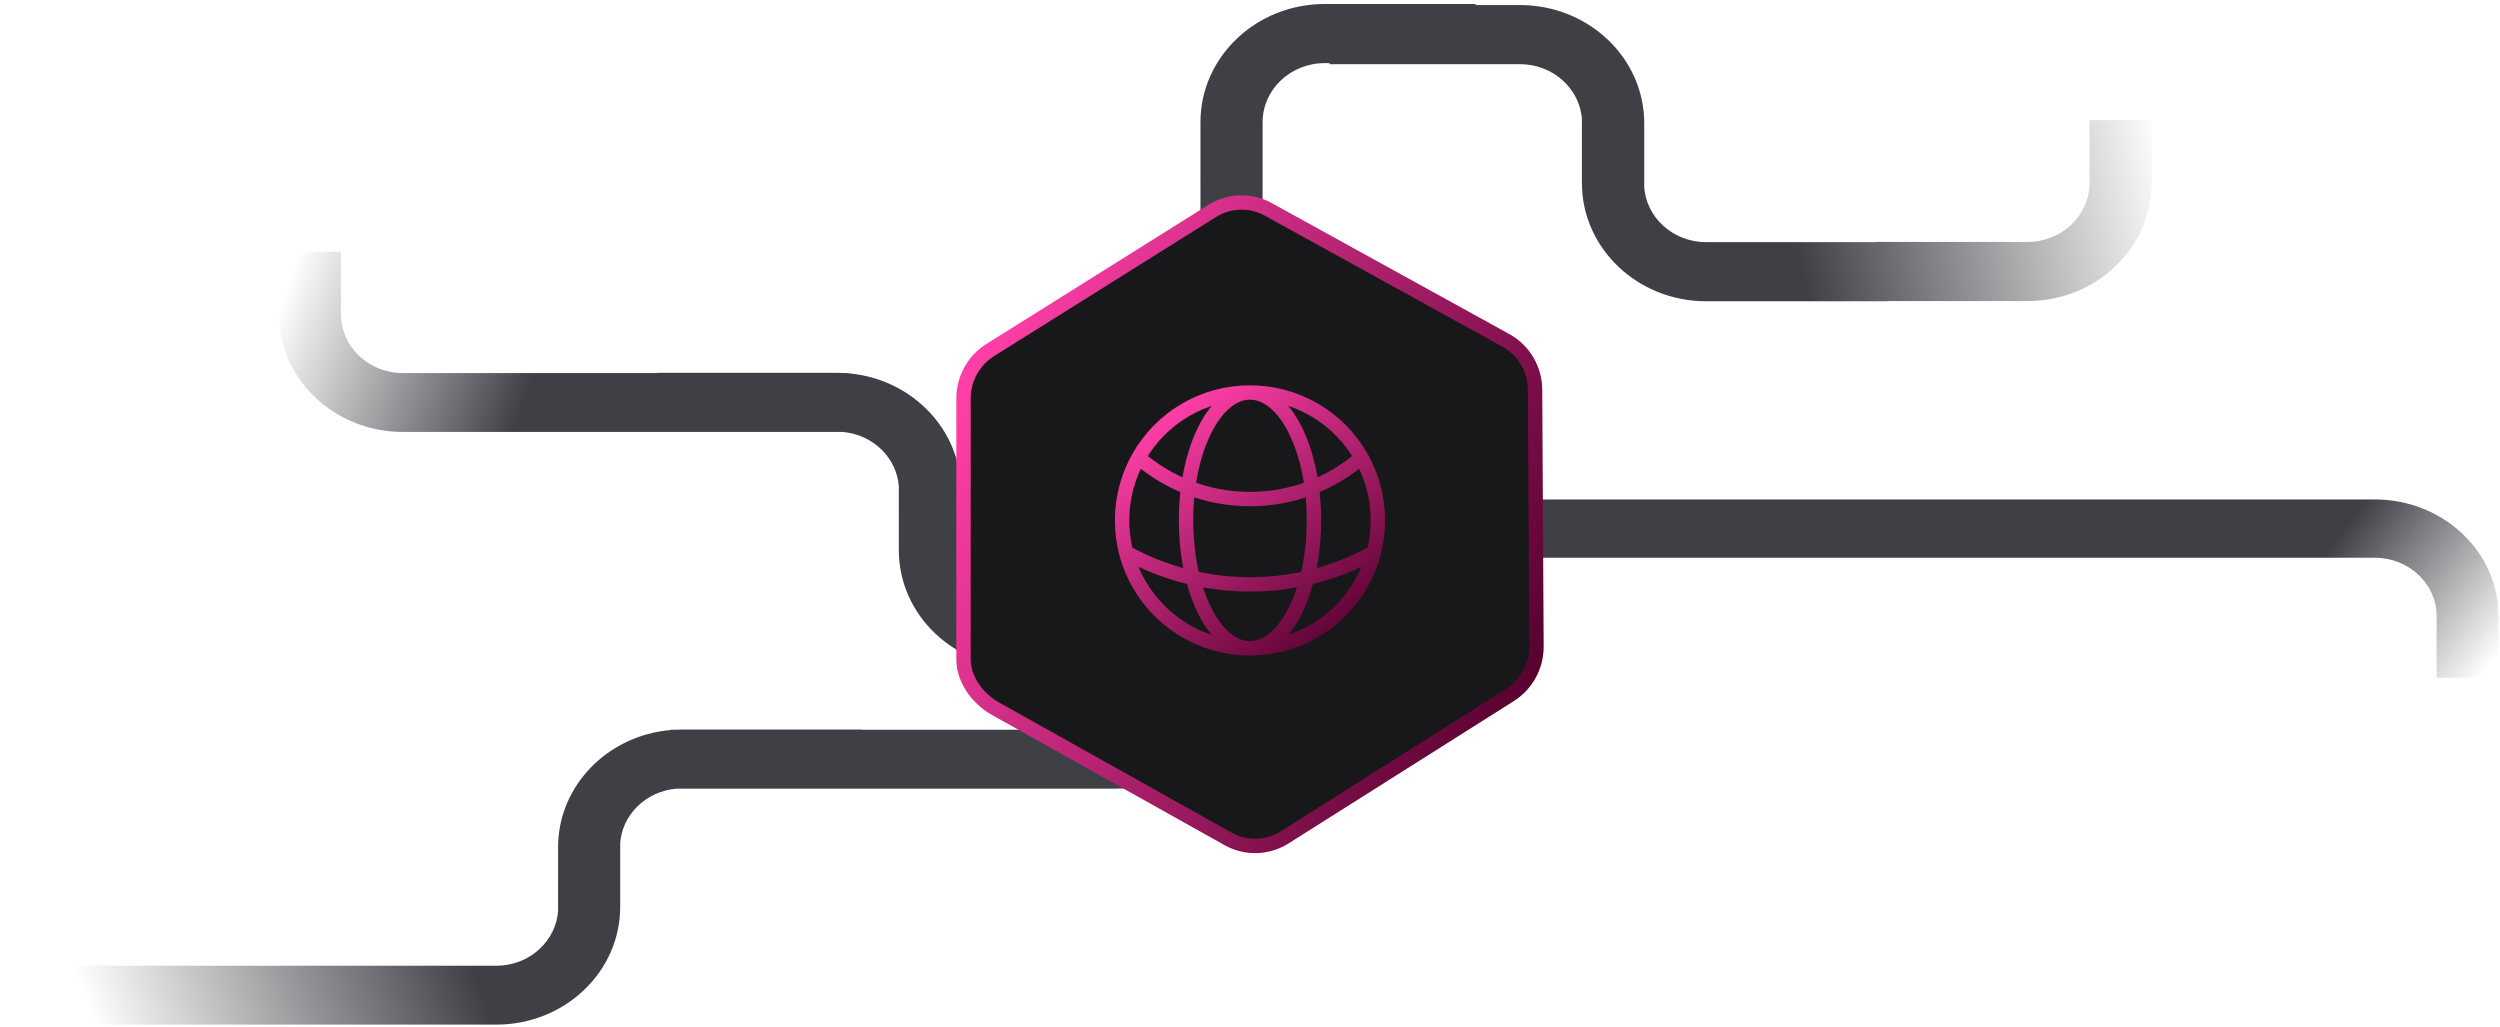 <svg width="348" height="143" viewBox="0 0 348 143" fill="none" xmlns="http://www.w3.org/2000/svg">
<path fill-rule="evenodd" clip-rule="evenodd" d="M163.996 93.386C163.996 97.913 160.134 101.583 155.372 101.583H119.971V101.551H94.931C94.572 101.551 94.215 101.562 93.861 101.583H93.345V101.62C84.562 102.381 77.684 109.399 77.684 117.945L77.683 126.635H77.698C77.477 130.976 73.705 134.43 69.084 134.43H0.207V142.627H69.084C78.609 142.627 86.331 135.288 86.331 126.234L86.332 117.544H86.318C86.527 113.442 89.905 110.132 94.175 109.78H155.372C164.897 109.78 172.619 102.439 172.619 93.386L172.621 84.696L163.996 84.696V93.386Z" fill="url(#paint0_linear_1_3410)"/>
<path fill-rule="evenodd" clip-rule="evenodd" d="M220.217 16.757C219.996 12.4 216.213 8.932 211.577 8.932H185.086V8.786H184.406C179.629 8.786 175.756 12.47 175.756 17.014V31.255L167.104 31.255L167.105 17.014C167.105 7.926 174.851 0.557 184.406 0.557H205.402V0.703H211.577C221.131 0.703 228.878 8.071 228.878 17.16L228.879 25.883H228.864C229.084 30.241 232.869 33.709 237.504 33.709H261.22V33.679H282.216C286.992 33.679 290.865 29.995 290.865 25.45V16.727L299.518 16.727L299.516 25.45C299.516 34.539 291.77 41.907 282.216 41.907H262.621V41.937H237.504C227.949 41.937 220.203 34.569 220.203 25.48L220.202 16.757H220.217Z" fill="url(#paint1_linear_1_3410)"/>
<path fill-rule="evenodd" clip-rule="evenodd" d="M47.453 43.73C47.453 48.257 51.313 51.927 56.076 51.927H91.477V51.896H116.517C116.876 51.896 117.233 51.907 117.587 51.927H118.103V51.965C126.885 52.726 133.764 59.745 133.764 68.29L133.765 76.98H133.75C133.971 81.32 137.743 84.775 142.364 84.775H211.242V92.972H142.364C132.839 92.972 125.117 85.632 125.117 76.578L125.116 67.888H125.13C124.921 63.787 121.543 60.477 117.273 60.124H56.076C46.551 60.124 38.829 52.785 38.829 43.73L38.827 35.041L47.453 35.04V43.73Z" fill="url(#paint2_linear_1_3410)"/>
<path d="M339.176 85.75C339.176 81.269 335.319 77.636 330.561 77.636H193.311V69.523H330.561C340.077 69.523 347.792 76.788 347.792 85.75L347.794 94.351L339.176 94.351V85.75Z" fill="url(#paint3_linear_1_3410)"/>
<path d="M213.879 89.853C213.883 90.028 213.88 90.202 213.872 90.375C213.755 92.97 212.383 95.358 210.193 96.743L178.824 116.564C176.441 118.068 173.422 118.158 170.972 116.786L138.579 98.656C136.005 97.215 134.103 94.499 134.12 91.744V91.736V55.42C134.12 55.419 134.12 55.417 134.12 55.416C134.139 52.657 135.579 50.105 137.907 48.682L137.919 48.675L168.817 29.315C171.185 27.87 174.151 27.806 176.563 29.157L176.571 29.161L209.698 47.425C209.7 47.425 209.701 47.426 209.702 47.427C212.098 48.77 213.62 51.327 213.68 54.112C213.68 54.115 213.68 54.118 213.68 54.121L213.878 89.835L213.879 89.844V89.853Z" fill="#18181B" stroke="url(#paint4_linear_1_3410)" stroke-width="2"/>
<path d="M174 90.247C177.947 90.247 181.782 88.936 184.904 86.519C188.025 84.103 190.255 80.719 191.245 76.898M174 90.247C170.053 90.247 166.218 88.936 163.097 86.519C159.976 84.103 157.745 80.719 156.756 76.898M174 90.247C178.917 90.247 182.903 82.274 182.903 72.441C182.903 62.608 178.917 54.634 174 54.634M174 90.247C169.084 90.247 165.097 82.274 165.097 72.441C165.097 62.608 169.084 54.634 174 54.634M191.245 76.898C191.611 75.474 191.806 73.98 191.806 72.441C191.811 69.378 191.023 66.367 189.517 63.7M191.245 76.898C185.968 79.823 180.033 81.353 174 81.344C167.744 81.344 161.866 79.731 156.756 76.898M156.756 76.898C156.381 75.442 156.193 73.944 156.194 72.441C156.194 69.265 157.025 66.282 158.483 63.7M174 54.634C177.158 54.633 180.26 55.472 182.987 57.065C185.714 58.658 187.968 60.948 189.517 63.7M174 54.634C170.842 54.633 167.74 55.472 165.014 57.065C162.287 58.658 160.033 60.948 158.483 63.7M189.517 63.7C185.21 67.431 179.699 69.481 174 69.473C168.069 69.473 162.644 67.296 158.483 63.7" stroke="url(#paint5_linear_1_3410)" stroke-width="2" stroke-linecap="round" stroke-linejoin="round"/>
<defs>
<linearGradient id="paint0_linear_1_3410" x1="122.367" y1="98.004" x2="8.73" y2="139.889" gradientUnits="userSpaceOnUse">
<stop stop-color="#3F3F46"/>
<stop offset="0.542" stop-color="#3F3F46"/>
<stop offset="0.974" stop-color="#3F3F46" stop-opacity="0"/>
</linearGradient>
<linearGradient id="paint1_linear_1_3410" x1="182.552" y1="33.875" x2="302.141" y2="9.897" gradientUnits="userSpaceOnUse">
<stop stop-color="#3F3F46"/>
<stop offset="0.542" stop-color="#3F3F46"/>
<stop offset="0.974" stop-color="#3F3F46" stop-opacity="0"/>
</linearGradient>
<linearGradient id="paint2_linear_1_3410" x1="115.812" y1="72.617" x2="36.216" y2="43.362" gradientUnits="userSpaceOnUse">
<stop stop-color="#3F3F46"/>
<stop offset="0.542" stop-color="#3F3F46"/>
<stop offset="0.974" stop-color="#3F3F46" stop-opacity="0"/>
</linearGradient>
<linearGradient id="paint3_linear_1_3410" x1="278.816" y1="78.247" x2="329.715" y2="117.358" gradientUnits="userSpaceOnUse">
<stop stop-color="#3F3F46"/>
<stop offset="0.542" stop-color="#3F3F46"/>
<stop offset="0.974" stop-color="#3F3F46" stop-opacity="0"/>
</linearGradient>
<linearGradient id="paint4_linear_1_3410" x1="133.699" y1="55.181" x2="215.106" y2="95.492" gradientUnits="userSpaceOnUse">
<stop stop-color="#FF3FA7"/>
<stop offset="1" stop-color="#54002D"/>
</linearGradient>
<linearGradient id="paint5_linear_1_3410" x1="162.46" y1="57.247" x2="187.691" y2="90.247" gradientUnits="userSpaceOnUse">
<stop stop-color="#FF3FA7"/>
<stop offset="1" stop-color="#54002D"/>
</linearGradient>
</defs>
</svg>
